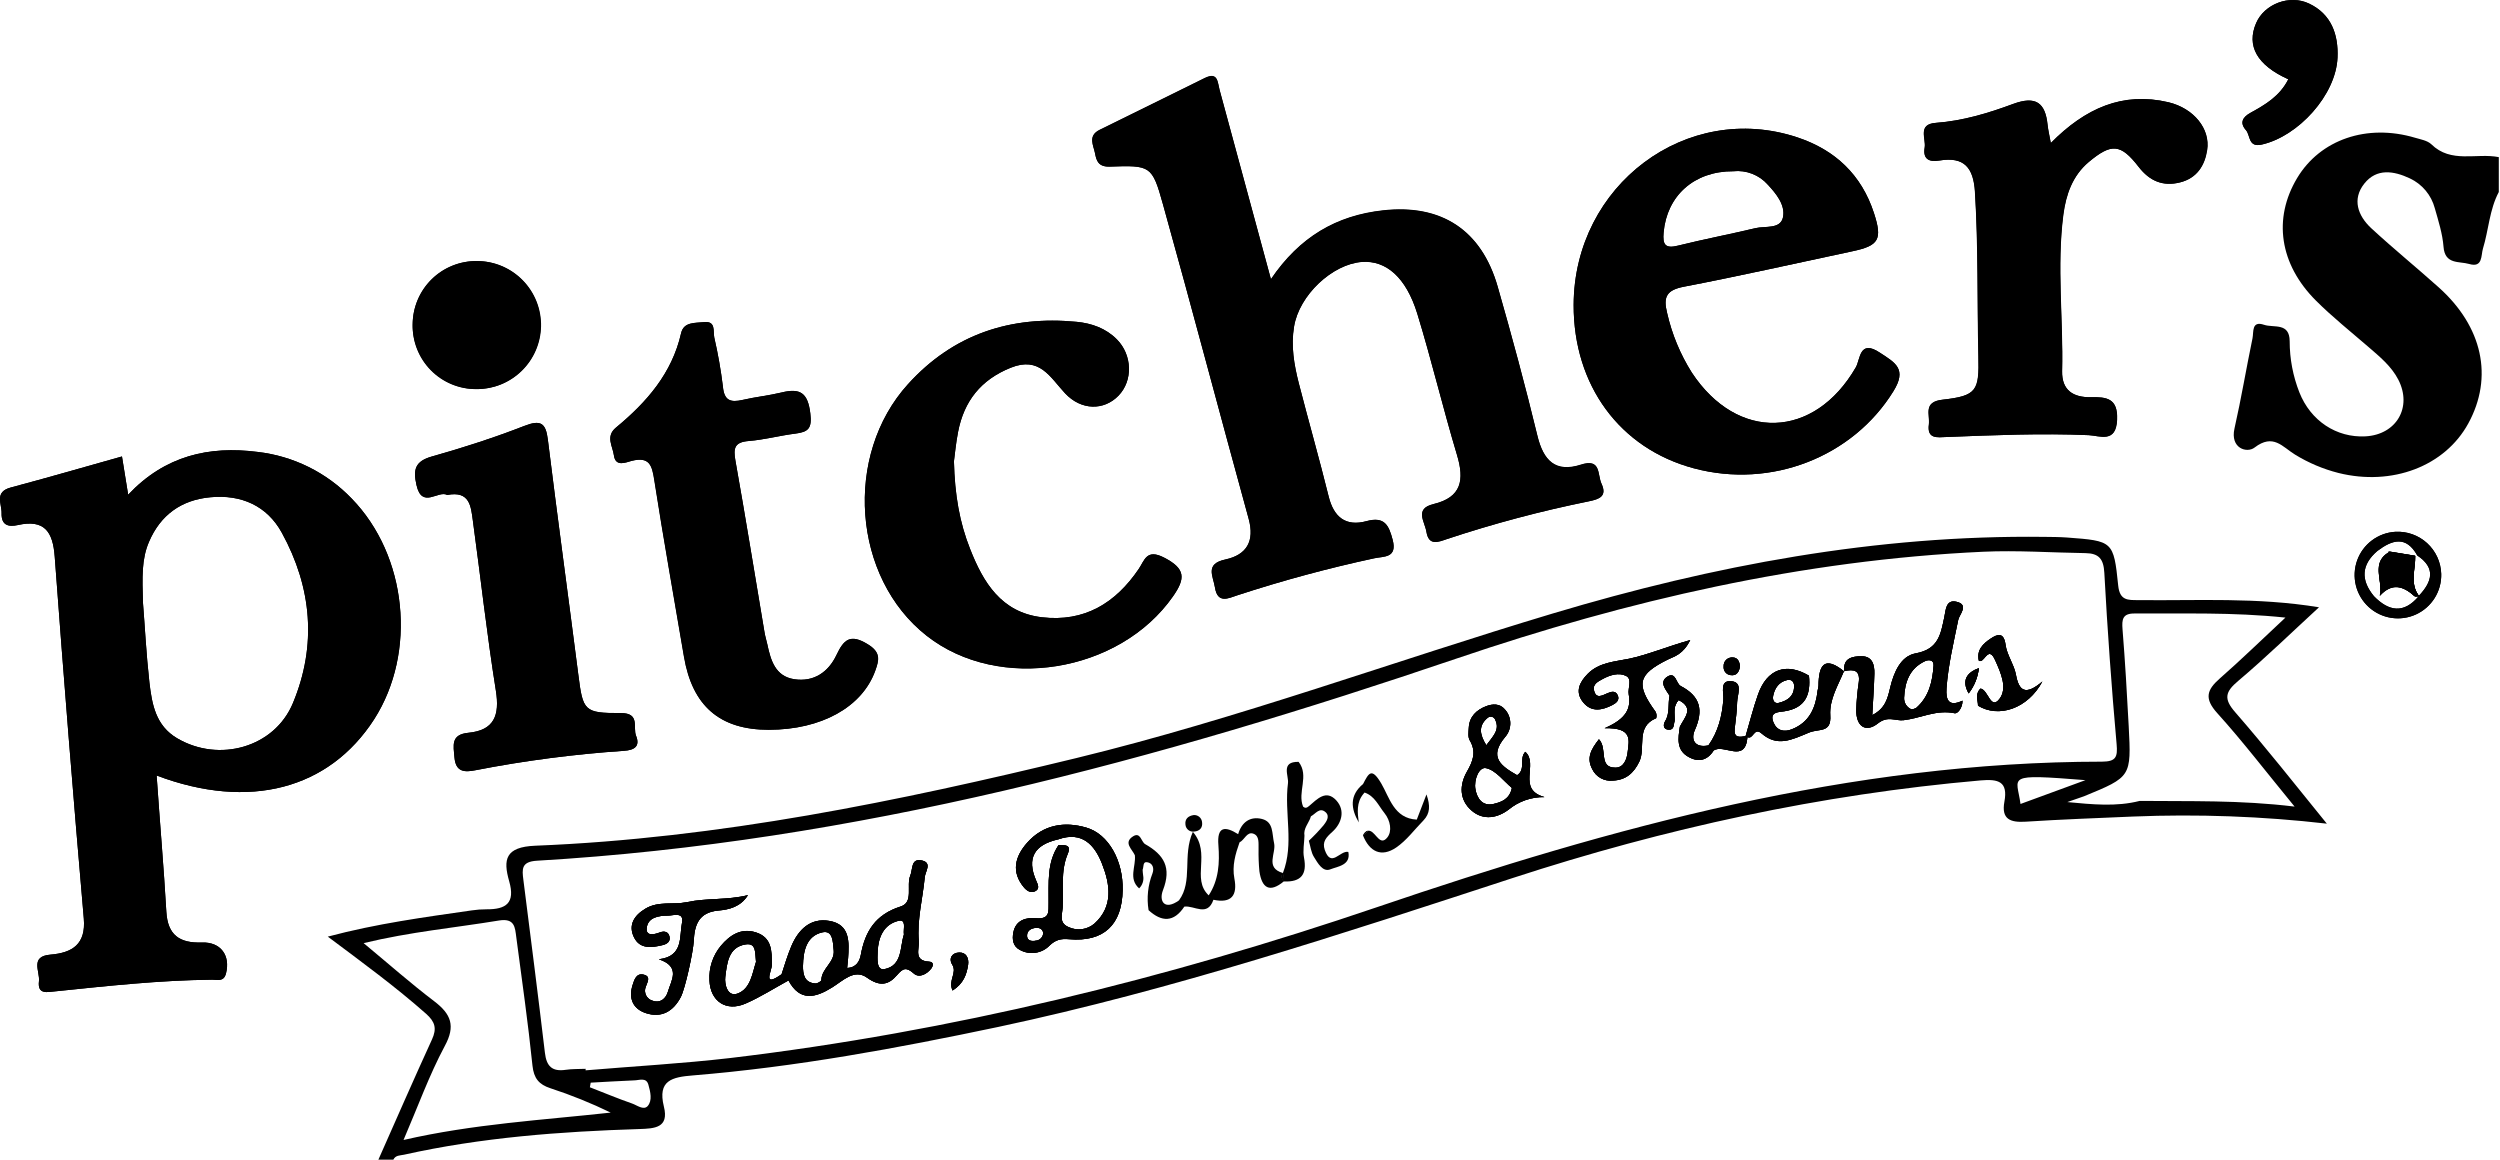 <svg width="1138" height="528" viewBox="0 0 1138 528" fill="none" xmlns="http://www.w3.org/2000/svg">
<g id="logo" fill="currentColor">
    <path d="M160.085 226.944C148.701 215.085 133.533 207.575 117.202 205.708C95.245 202.912 75.171 207.327 58.336 225.193C57.173 218.026 56.349 212.934 55.525 207.783C38.395 212.595 21.677 217.452 4.974 221.896C-2.737 223.927 0.854 229.343 0.721 233.669C0.589 238.967 3.664 239.997 8.079 239.011C20.176 236.289 24.061 241.955 24.9 253.316C28.962 308.257 33.377 363.198 38.145 418.139C39.146 429.809 32.95 433.724 22.958 434.548C13.524 435.328 18.234 442.215 17.733 446.616C16.997 452.752 21.309 451.663 25.239 451.251C48.962 448.794 72.684 446.204 96.584 445.953C98.924 445.953 101.867 447.072 102.882 443.084C104.928 435.004 100.572 428.735 91.904 429.029C81.779 429.368 76.349 425.718 75.716 415.019C74.553 394.711 72.773 374.446 71.301 353.019C113.581 368.972 149.828 359.156 170.298 327.442C189.827 296.95 185.368 252.904 160.085 226.944ZM133.345 320.04C124.913 340.319 99.645 347.28 80.617 336.051C70.786 330.253 69.182 320.452 68.019 310.724C66.548 297.612 65.9 284.367 65.076 274.287C64.723 262.852 64.428 254.478 67.828 246.62C73.067 234.39 82.544 227.577 95.701 226.355C109.784 225.001 121.572 230.211 128.312 242.543C141.954 267.429 144.294 293.727 133.345 320.04Z" />
    <path d="M187.855 147.298C187.901 143.508 188.694 139.766 190.189 136.283C191.683 132.801 193.85 129.648 196.565 127.004C199.28 124.36 202.489 122.278 206.01 120.877C209.53 119.475 213.293 118.782 217.082 118.836C224.81 118.863 232.211 121.959 237.656 127.443C243.101 132.927 246.145 140.349 246.117 148.077C246.09 155.806 242.994 163.206 237.51 168.651C232.026 174.097 224.604 177.14 216.876 177.113C212.985 177.158 209.125 176.411 205.532 174.918C201.938 173.426 198.685 171.218 195.971 168.429C193.257 165.641 191.138 162.33 189.743 158.697C188.348 155.064 187.705 151.186 187.855 147.298Z" />
    <path d="M249.385 200.175C253.8 235.803 258.671 271.373 263.233 306.987C265.352 323.616 265.793 324.646 282.629 324.573C291.459 324.573 288.015 331.121 289.516 334.874C291.429 339.657 288.942 341.438 283.998 341.776C261.314 343.302 238.748 346.251 216.435 350.606C211.534 351.592 207.443 351.518 206.869 344.793C206.413 339.377 205.074 334.359 213.197 333.564C224.97 332.431 227.501 325.632 225.721 314.433C221.615 288.694 218.76 262.749 215.228 236.922C214.36 230.55 213.874 223.294 203.572 225.311C199.481 223 192.094 231.874 189.577 220.793C187.958 213.655 188.959 209.947 196.67 207.769C210.872 203.766 224.941 199.233 238.656 193.891C246.206 190.918 248.457 192.566 249.385 200.175Z" />
    <path d="M279.45 207.223C278.92 203.147 275.55 198.673 280.377 194.655C294.328 183.132 305.895 169.991 310.045 151.654C311.252 146.43 316.447 147.092 320.347 146.636C325.983 145.988 324.555 150.742 325.144 153.655C326.845 161.013 328.156 168.455 329.073 175.951C329.633 182.367 332.532 183.309 338.036 182.043C343.922 180.675 349.985 180.071 355.857 178.644C364.246 176.569 367.719 178.82 368.852 188.092C369.705 194.979 367.998 196.627 362.053 197.378C354.945 198.261 347.91 200.174 340.773 200.748C334.312 201.278 333.768 204.03 334.769 209.666C339.419 235.655 343.598 261.762 348.013 287.825C348.308 289.664 348.896 291.474 349.294 293.314C350.839 300.569 352.914 307.854 361.523 309.178C370.471 310.562 377.108 305.911 380.772 298.156C384.113 291.121 387.027 288.384 394.944 293.226C401.022 296.92 400.124 300.437 398.343 305.367C392.369 321.864 373.841 332.18 349.882 332.195C327.631 332.195 315.108 321.378 311.296 298.862C306.763 272.093 301.966 245.339 297.786 218.496C296.771 211.815 295.579 207.738 287.485 209.784C284.924 210.446 280.156 212.756 279.45 207.223Z" />
    <path d="M413.34 174.848C433.943 152.126 459.947 143.62 490.042 146.489C496.929 147.152 503.39 149.433 508.408 154.495C515.457 161.662 515.766 173.259 509.144 180.102C502.522 186.945 492.205 186.901 484.847 179.057C477.989 171.699 473.266 162.059 460.08 167.387C446.423 172.891 438.829 182.618 436.121 196.569C435.106 201.735 434.65 207.003 434.238 209.976C434.591 225.237 436.828 237.937 441.596 249.902C447.571 265.118 455.782 278.79 474.207 280.968C493.545 283.264 507.761 274.61 518.357 258.982C521.02 255.052 521.889 249.696 529.85 253.801C539.784 258.893 539.636 263.338 533.941 271.461C509.63 306.236 454.767 315.228 421.876 289.415C388.057 262.955 383.907 207.253 413.34 174.848Z" />
    <path d="M498.489 69.786C497.782 66.063 495.016 61.751 500.637 59.014C516.605 51.229 532.484 43.267 548.407 35.468C554.455 32.525 554.205 37.293 555.162 40.869C562.741 68.918 570.364 96.938 578.531 127.033C591.644 107.696 608.376 98.057 629.538 95.717C656.028 92.773 674.335 104.547 681.767 130.477C688.213 152.949 694.32 175.538 699.824 198.261C702.561 209.563 707.991 215.243 719.735 211.432C728.889 208.488 727.093 216.009 729.006 220.114C731.655 225.913 728.02 227.237 723.341 228.194C701.47 232.618 679.886 238.358 658.706 245.382C654.806 246.707 650.377 248.708 649.302 242.071C648.552 237.436 643.74 231.593 652.54 229.474C665.373 226.398 666.624 218.451 663.239 207.164C656.837 185.869 651.701 164.177 645.182 142.912C640.046 126.209 630.936 118.468 619.958 119.248C606.448 120.234 591.349 134.421 589.053 148.681C587.582 157.408 589.054 166.046 591.217 174.494C595.632 191.668 600.532 208.724 604.8 226.001C607.14 235.464 612.6 239.82 622.048 237.244C630.259 234.993 632.202 239.157 633.938 245.75C636.146 254.153 629.803 253.212 625.535 254.153C604.456 258.687 583.628 264.322 563.138 271.033C559.164 272.358 554.234 274.962 553.042 267.413C552.204 262.203 548.392 256.714 557.796 254.698C567.465 252.623 571.217 246.398 568.377 236.126C555.265 188.489 542.697 140.69 529.393 93.068C524.434 75.276 523.757 75.217 504.934 75.864C499.975 75.879 499.107 73.039 498.489 69.786Z" />
    <path d="M855.7 160.528C846.311 154.289 846.87 163.604 844.751 167.239C825.811 199.954 790.845 201.087 770.095 169.579C764.862 161.275 761.076 152.144 758.896 142.574C756.983 135.04 758.646 132.008 766.651 130.478C792.302 125.548 817.732 119.793 843.265 114.363C855.318 111.817 856.922 108.977 853.037 97.027C847.356 79.544 835.377 68.271 818.203 62.547C767.814 45.785 716.483 84.253 716.321 138.792C716.233 175.407 737.307 204.118 770.963 213.154C806.459 222.69 843.545 207.783 861.866 178.1C868.165 167.96 862.779 165.149 855.7 160.528ZM757.277 105.828C758.749 89.154 771.096 77.866 788.991 77.955C791.904 77.645 794.849 78.037 797.581 79.097C800.312 80.156 802.751 81.854 804.693 84.047C808.52 88.153 812.758 93.333 811.625 98.881C810.491 104.429 803.575 102.781 799.145 103.841C787.372 106.652 775.599 108.889 763.929 111.788C758.072 113.274 756.747 111.464 757.277 105.828Z" />
    <path d="M881.278 55.938C893.492 55.041 905.148 51.523 916.464 47.315C926.766 43.518 931.063 46.8 932.093 56.851C932.329 59.058 932.829 61.266 933.565 65.121C949.282 49.242 966.294 41.678 987.074 46.549C998.729 49.316 1006.21 58.735 1004.73 68.3C1003.63 75.394 1000.04 81.103 992.416 83.017C984.572 85.003 978.524 82.354 973.579 75.968C965.382 65.372 961.158 65.107 950.798 73.775C943.44 80 940.496 88.491 939.275 97.645C936.199 121.397 939.275 145.193 938.716 168.96C938.524 177.687 943.793 180.969 951.857 180.807C958.877 180.675 964.146 181.249 963.734 191.006C963.307 201.94 955.772 198.29 950.842 198.084C929.238 197.128 907.679 198.084 886.09 198.923C881.969 199.085 877.157 199.968 878.069 193.198C878.673 188.783 875.214 182.897 884.427 181.926C899.923 180.174 900.998 177.82 900.615 162.191C900.041 137.173 900.615 112.317 899.055 87.373C898.378 76.35 894.184 71.185 882.867 73.068C877.937 73.907 875.317 72.23 876.156 67.182C876.833 63.091 872.772 56.542 881.278 55.938Z" />
    <path d="M1022.36 59.236C1019.42 55.939 1020.76 53.349 1024.48 51.318C1031.09 47.669 1037.73 43.842 1041.64 36.087C1027.31 29.626 1022.51 20.84 1027.01 10.466C1030.74 1.856 1042.16 -2.632 1051.1 1.636C1061.3 6.492 1064.48 15.852 1064.04 26.183C1063.36 43.18 1046.25 62.032 1029.57 65.814C1023.29 67.212 1024.45 61.62 1022.36 59.236Z" />
    <path d="M1087.32 251.034C1087.32 251.181 1087.32 251.313 1087.32 251.446C1087.52 251.311 1087.73 251.189 1087.94 251.078C1087.69 251.063 1087.5 251.063 1087.32 251.034ZM1087.32 251.034C1087.32 251.181 1087.32 251.313 1087.32 251.446C1087.52 251.311 1087.73 251.189 1087.94 251.078C1087.69 251.063 1087.5 251.063 1087.32 251.034ZM1087.32 251.034C1087.32 251.181 1087.32 251.313 1087.32 251.446C1087.52 251.311 1087.73 251.189 1087.94 251.078C1087.69 251.063 1087.5 251.063 1087.32 251.034ZM1087.32 251.034C1087.32 251.181 1087.32 251.313 1087.32 251.446C1087.52 251.311 1087.73 251.189 1087.94 251.078C1087.69 251.063 1087.5 251.063 1087.32 251.034ZM1087.32 251.034C1087.32 251.181 1087.32 251.313 1087.32 251.446C1087.52 251.311 1087.73 251.189 1087.94 251.078C1087.69 251.063 1087.5 251.063 1087.32 251.034ZM1087.32 251.034C1087.32 251.181 1087.32 251.313 1087.32 251.446C1087.52 251.311 1087.73 251.189 1087.94 251.078C1087.69 251.063 1087.5 251.063 1087.32 251.034ZM1087.32 251.034C1087.32 251.181 1087.32 251.313 1087.32 251.446C1087.52 251.311 1087.73 251.189 1087.94 251.078C1087.69 251.063 1087.5 251.063 1087.32 251.034ZM1090.37 242.072C1086.5 242.302 1082.79 243.665 1079.69 245.993C1076.59 248.32 1074.25 251.509 1072.95 255.159C1071.66 258.81 1071.47 262.762 1072.4 266.521C1073.34 270.28 1075.36 273.68 1078.22 276.297C1081.07 278.914 1084.64 280.632 1088.46 281.236C1092.29 281.84 1096.21 281.303 1099.73 279.693C1103.26 278.083 1106.23 275.471 1108.28 272.182C1110.33 268.894 1111.36 265.075 1111.25 261.203C1111.16 258.567 1110.55 255.975 1109.45 253.579C1108.34 251.183 1106.77 249.031 1104.83 247.249C1102.88 245.468 1100.6 244.092 1098.12 243.203C1095.64 242.314 1093 241.929 1090.37 242.072ZM1101.04 271.24C1096.83 265.515 1099.57 259.128 1099.39 253.035C1099.22 253.02 1099.05 252.991 1098.89 252.947C1095.21 252.358 1091.53 251.755 1087.87 251.137C1087.69 251.137 1087.5 251.137 1087.32 251.137C1087.15 251.137 1087.32 251.417 1087.32 251.549C1080.48 255.699 1083.44 262.101 1083.63 267.84C1083.72 268.977 1083.62 270.121 1083.33 271.225C1088.65 265.338 1093.83 266.589 1099.05 271.387C1099.39 271.725 1100.24 271.519 1100.92 271.49C1094.15 279.451 1087.4 278.333 1080.61 271.387C1074.56 264.028 1074.8 257.097 1082.19 250.784C1088.93 245.707 1095.27 243.72 1100.35 252.859C1108.9 258.569 1107.14 264.794 1101.04 271.24ZM1087.32 251.093C1087.32 251.24 1087.32 251.372 1087.32 251.505C1087.52 251.37 1087.73 251.248 1087.94 251.137C1087.69 251.063 1087.5 251.063 1087.32 251.034V251.093ZM1087.32 251.093C1087.32 251.24 1087.32 251.372 1087.32 251.505C1087.52 251.37 1087.73 251.248 1087.94 251.137C1087.69 251.063 1087.5 251.063 1087.32 251.034V251.093ZM1087.32 251.093C1087.32 251.24 1087.32 251.372 1087.32 251.505C1087.52 251.37 1087.73 251.248 1087.94 251.137C1087.69 251.063 1087.5 251.063 1087.32 251.034V251.093ZM1087.32 251.093C1087.32 251.24 1087.32 251.372 1087.32 251.505C1087.52 251.37 1087.73 251.248 1087.94 251.137C1087.69 251.063 1087.5 251.063 1087.32 251.034V251.093ZM1087.32 251.093C1087.32 251.24 1087.32 251.372 1087.32 251.505C1087.52 251.37 1087.73 251.248 1087.94 251.137C1087.69 251.063 1087.5 251.063 1087.32 251.034V251.093ZM1087.32 251.093C1087.32 251.24 1087.32 251.372 1087.32 251.505C1087.52 251.37 1087.73 251.248 1087.94 251.137C1087.69 251.063 1087.5 251.063 1087.32 251.034V251.093ZM1087.32 251.093C1087.32 251.24 1087.32 251.372 1087.32 251.505C1087.52 251.37 1087.73 251.248 1087.94 251.137C1087.69 251.063 1087.5 251.063 1087.32 251.034V251.093Z" />
    <path d="M340.463 407.47C337.123 412.812 331.898 414.048 326.998 414.475C318.006 415.299 316.137 421.068 315.799 428.308C315.534 433.371 311.928 449.883 309.912 453.812C306.513 460.331 301.156 463.51 294.004 461.17C288.117 459.228 286.042 454.474 287.955 448.44C288.735 445.924 289.692 442.804 293.091 443.687C296.491 444.57 294.563 447.219 293.945 449.191C293.692 449.809 293.573 450.474 293.596 451.142C293.619 451.809 293.784 452.464 294.078 453.064C294.373 453.663 294.792 454.193 295.307 454.619C295.821 455.045 296.421 455.357 297.065 455.534C300.626 456.785 303.113 454.518 304.026 451.443C305.497 446.307 310.074 440.081 299.92 436.653C311.192 435.358 309.176 426.351 310.442 420.052C311.457 414.887 306.439 416.785 304.026 416.785C299.846 416.785 294.828 417.565 294.372 422.51C294.004 426.248 297.698 425.453 300.346 424.453C302.421 423.658 304.276 424.114 304.761 426.395C305.247 428.676 303.569 429.721 301.612 430.207C296.638 431.414 291.311 432.12 288.617 426.69C285.924 421.259 288.485 416.785 293.827 413.621C299.714 410.075 306.38 411.944 312.62 410.678C321.582 408.706 331.148 409.825 340.463 407.47Z" />
    <path d="M422.876 437.741C415.753 437.358 418.535 431.958 418.24 428.44C417.372 418.58 420.065 409 420.948 399.258C421.198 396.653 424.348 392.841 419.771 391.723C414.547 390.472 415.547 395.77 414.385 398.522C412.428 403.158 416.048 410.736 409.97 412.65C398.55 416.255 393.782 423.937 391.825 434.724C391.324 437.373 389.882 440.493 385.614 440.611C385.776 439.036 385.938 437.667 386.056 436.196C386.527 428.838 387.056 420.817 377.491 419.198C368.867 417.727 363.378 423.201 360.184 430.795C358.448 434.93 357.167 439.257 355.769 443.525C346.792 449.823 351.354 442.053 351.354 439.213C351.354 433.032 351.472 426.733 343.996 424.408C337.271 422.333 332.223 425.733 328.161 430.545C324.499 434.947 322.642 440.574 322.966 446.291C323.334 455.828 330.604 460.669 339.375 456.828C346.145 453.885 352.414 449.853 358.919 446.306C364.172 456.092 371.251 454.179 378.815 449.455C383.731 446.424 388.881 440.876 394.694 445.04C400.507 449.205 404.481 448.366 408.351 443.834C411.103 440.611 412.589 440.155 416.004 443.171C418.432 445.291 421.89 443.451 423.877 440.905C424.657 439.89 425.378 437.859 422.876 437.741ZM335.799 452.251C331.119 454.003 329.736 447.984 330.148 444.702C330.943 438.58 331.443 431.075 339.537 429.868C344.423 429.161 343.658 434.003 344.129 437.874C342.466 442.921 341.715 450.044 335.799 452.251ZM373.885 446.129C373.885 446.689 372.06 447.763 371.119 447.689C366.056 447.321 365.467 443.392 365.526 439.61C365.644 432.988 366.998 426.042 374.356 424.393C379.198 423.319 379.095 428.808 379.492 432.443C380.154 438.006 373.959 440.802 373.885 446.115V446.129ZM411.456 425.438C409.587 431.016 410.868 439.536 402.626 441.155C398.859 441.921 399.403 436.24 399.521 433.047C399.801 426.601 402.303 420.876 408.763 419.213C412.825 418.168 411.059 422.642 411.456 425.423V425.438Z" />
    <path d="M440.698 439.109C440.036 443.524 438.623 447.719 433.605 450.883C431.486 446.173 435.812 442.892 433.472 439.109C431.706 436.284 433.355 433.679 436.636 433.591C439.918 433.502 441.081 436.24 440.698 439.109Z" />
    <path d="M494.515 376.741C484.449 373.798 474.824 375.387 467.525 383.672C462.021 389.897 460.167 396.917 466.171 404.025C467.437 405.497 469.218 406.645 471.131 405.718C473.412 404.614 472.499 402.774 471.705 400.964C467.113 390.516 470.969 384.452 481.741 382.068C492.602 378.242 498.282 384.629 501.638 393.164C505.332 402.539 506.877 412.561 498.209 420.405C496.611 421.781 494.65 422.666 492.561 422.953C490.473 423.24 488.345 422.917 486.436 422.023C481.932 420.14 483.492 416.505 483.713 413.282C484.258 405.07 482.639 396.682 486.024 388.691C487.893 384.276 484.552 384.717 481.844 384.703C476.414 392.797 477.429 402.009 477.326 411.001C477.253 414.842 477.988 418.536 471.69 417.962C467.275 417.55 462.404 418.668 461.271 424.466C460.653 427.66 461.109 430.735 464.214 432.369C466.387 433.589 468.903 434.051 471.368 433.684C473.832 433.316 476.105 432.139 477.827 430.338C480.549 427.777 482.889 427.204 486.656 427.527C502.418 428.911 510.777 420.949 511.027 405.188C511.336 391.914 504.669 379.684 494.515 376.741ZM471.293 428.248C469.276 428.572 467.29 428.101 467.525 425.541C467.731 423.392 469.615 422.509 471.602 422.362C473.162 422.274 474.545 422.774 474.869 424.643C474.853 425.585 474.471 426.484 473.803 427.149C473.136 427.814 472.235 428.193 471.293 428.204V428.248Z" />
    <path d="M584.461 401.156C583.919 400.7 583.568 400.057 583.475 399.355C583.383 398.653 583.556 397.941 583.961 397.36C584.123 398.611 584.3 399.891 584.461 401.156Z" />
    <path d="M596.692 371.531C596.692 371.693 596.574 371.87 596.53 372.032C596.441 371.826 596.353 371.649 596.25 371.458L596.692 371.531Z" />
    <path d="M622.769 378.155C622.077 378.788 621.297 379.479 620.414 380.245C620.988 379.229 621.709 378.273 622.769 378.155Z" />
    <path d="M694.306 342.231C691.362 345.38 694.703 350.193 690.597 352.886C683.371 348.765 677.352 344.659 685.211 335.388C686.723 333.634 687.533 331.383 687.484 329.068C687.435 326.753 686.531 324.538 684.946 322.85C682.709 320.201 679.442 320.362 676.543 321.451C672.128 323.144 668.817 326.175 668.581 331.356C668.493 333.225 668.154 335.476 668.993 336.918C672.143 342.231 670.553 346.396 667.669 351.414C664.343 357.301 664.181 364.07 669.906 369C675.292 373.636 681.679 372.326 686.697 368.544C691.301 364.748 697.11 362.723 703.076 362.834C690.244 359.346 700.531 347.764 694.306 342.231ZM677.102 326.808C677.371 326.554 677.701 326.373 678.059 326.282C678.418 326.19 678.794 326.192 679.152 326.286C679.509 326.38 679.837 326.564 680.105 326.82C680.372 327.076 680.569 327.396 680.678 327.75C682.827 332.356 679.516 335.211 676.572 339.244C673.541 334.387 672.893 330.355 677.102 326.808ZM679.942 365.939C674.762 367.205 672.334 363.393 671.598 359.184C670.862 354.975 673.217 348.971 676.44 349.648C680.855 350.59 684.46 355.535 688.213 358.669C687.183 363.805 683.415 365.115 679.942 365.939Z" />
    <path d="M769.388 291.357C766.15 297.862 762.309 298.715 759.263 300.187C745.547 306.986 744.444 311.386 753.582 323.968C754.07 324.87 754.181 325.928 753.892 326.912C744.341 330.826 749.329 340.333 746.18 346.749C743.59 352.047 740.029 355.079 734.098 355.329C732.206 355.523 730.3 355.129 728.638 354.203C726.977 353.276 725.641 351.861 724.812 350.149C722.06 344.969 724.238 341.128 727.843 336.507C731.92 340.922 727.446 349.413 735.319 349.443C739.205 349.443 740.573 345.557 740.941 342.084C741.456 337.081 743.443 331.15 730.434 331.474C740.367 327.206 742.516 322.438 741.397 316.066C740.897 313.226 743.134 309.134 740.205 307.677C736.924 306.015 732.847 307.236 729.389 309.149C727.402 310.238 724.974 311.46 725.562 314.123C726.445 318.362 729.3 316.61 731.655 315.595C733.524 314.756 735.408 314.3 736.394 316.507C737.38 318.715 735.643 320.054 733.98 320.922C729.3 323.306 724.444 324.366 720.632 319.657C716.821 314.947 718.984 310.518 722.766 306.706C727.946 301.482 735.202 301.173 741.618 299.848C750.286 297.979 758.571 294.433 769.388 291.357Z" />
    <path d="M839.35 305.544C830.314 298.274 827.841 302.968 827.783 312.137C827.722 312.864 827.588 313.584 827.385 314.285C826.502 322.159 823.677 328.796 815.7 331.945C812.124 333.417 808.798 332.607 807.268 328.84C805.296 324.013 809.549 324.189 812.213 323.777C821.837 322.306 824.324 316.198 823.441 307.589C813.14 301.408 804.31 304.558 800.263 316.11C798.07 322.306 796.466 328.751 794.597 335.065C791.889 335.55 789.167 336.095 789.623 331.798C790.079 327.501 790.682 323.66 790.741 319.598C790.83 316.213 793.42 310.842 788.446 310.121C782.559 309.311 784.722 315.374 784.472 318.45C783.854 326.014 782.117 333.063 777.673 339.303C771.595 340.583 769.506 336.801 771.448 332.401C775.451 323.336 774.141 317.023 765.046 312.269C762.927 311.18 762.839 305.514 758.954 308.031C755.069 310.547 758.321 313.917 759.984 316.655C759.16 320.51 760.219 324.616 757.953 328.31C756.982 329.914 757.026 332.048 759.645 332.151C762.265 332.254 761.75 329.723 762.309 328.178C762.309 325.573 761.794 322.88 762.868 320.481C763.163 319.808 763.572 319.191 764.075 318.656C771.433 322.35 766.724 326.647 764.664 330.797C763.884 336.021 762.957 341.452 768.681 344.586C773.096 347.073 777.188 346.161 780.042 341.643C784.693 338.376 794.42 347.765 795.451 335.506C798.041 336.904 798.394 330.856 801.793 333.814C809.048 340.157 815.568 336.757 823.397 333.505C828.077 331.533 833.698 333.843 833.139 325.602C832.698 318.332 836.656 312.048 839.35 305.544ZM807.135 316.772C807.812 313.24 809.77 310.415 813.478 309.561C815.847 309.017 816.848 310.709 816.686 312.872C816.421 316.802 813.993 318.921 809.519 319.995C807.856 320.304 806.738 319.039 807.135 316.772Z" />
    <path d="M792.051 303.292C791.683 305.632 790.683 307.707 787.842 307.324C786.895 307.231 786.023 306.767 785.417 306.034C784.811 305.301 784.518 304.357 784.605 303.41C784.56 302.846 784.641 302.279 784.84 301.75C785.04 301.22 785.355 300.742 785.761 300.348C786.167 299.954 786.656 299.655 787.191 299.472C787.726 299.289 788.295 299.227 788.858 299.289C791.036 299.363 791.816 301.187 792.051 303.292Z" />
    <path d="M839.6 305.735L839.482 305.617C839.441 305.583 839.397 305.553 839.349 305.529H839.556C839.561 305.599 839.576 305.668 839.6 305.735Z" />
    <path d="M886.045 313.256C886.825 302.689 889.297 292.447 891.387 282.145C891.887 279.673 896.494 275.273 890.548 273.919C885.706 272.8 885.707 277.877 885.074 280.821C883.411 288.547 882.513 295.537 871.991 297.421C865.221 298.642 862.043 306.089 860.409 313.005C859.291 317.671 858.334 322.439 852.256 325.529C852.624 318.48 853.08 312.579 853.213 306.663C853.33 302.63 852.3 298.686 847.326 298.731C843.22 298.731 838.82 299.599 839.541 305.485C843.838 304.529 846.899 305 846.09 310.754C845.468 314.848 845.095 318.976 844.972 323.116C844.839 330.474 849.151 333.756 854.802 329.297C859.423 325.647 862.764 328.296 866.575 327.825C874.257 326.942 881.483 322.88 889.798 324.676C891.093 324.955 893.374 322.233 893.33 318.951C887.208 321.821 885.633 318.877 886.045 313.256ZM872.27 322.233C871.624 322.584 870.922 322.823 870.195 322.939C869.134 322.526 868.23 321.789 867.612 320.832C866.994 319.876 866.693 318.749 866.752 317.612C867.061 310.518 869.209 304.293 876.2 300.982C877.951 300.158 880.35 300.305 880.158 302.998C879.643 310.209 878.113 317.141 872.27 322.233Z" />
    <path d="M900.791 304.087C900.323 308.295 898.704 312.293 896.111 315.64C892.888 309.856 895.066 306.251 900.791 304.087Z" />
    <path d="M929.694 310.209C922.998 322.688 909.709 326.956 900.379 321.217C900.379 318.685 898.907 316.007 901.527 313.432C905.029 313.962 906.089 323.38 910.121 318.2C913.903 313.343 910.872 306.427 908.208 300.54C905.383 294.227 903.705 300.29 901.703 300.879C901.548 300.935 901.38 300.953 901.216 300.929C901.052 300.906 900.896 300.843 900.762 300.746C899.628 295.816 902.778 292.946 906.177 290.68C909.194 288.679 912.137 287.575 912.932 293.535C913.55 298.186 916.788 302.453 917.656 307.118C918.98 314.447 921.924 316.861 929.694 310.209Z" />
    <path d="M1017.48 324.219C1012.11 318.082 1012.91 314.933 1018.82 309.959C1031.28 299.437 1042.98 288.046 1055.61 276.435C1027.28 271.784 1000.3 273.492 973.401 273.168C968.604 273.168 964.91 273.403 964.204 266.56C962.128 246.222 961.79 246.252 940.908 244.677C937.508 244.427 934.094 244.427 930.694 244.383C854.169 243.426 779.851 257.407 707.005 279.202C634.615 300.894 563.579 327.162 489.953 345.072C408.88 364.763 327.381 381.613 243.674 384.968C229.958 385.528 228.957 391.267 231.783 401.156C234.608 411.046 230.414 413.974 221.481 413.915C219.206 413.906 216.932 414.073 214.682 414.416C193.167 417.521 171.578 420.391 149.209 426.351C165.162 438.271 180.114 449.235 193.962 461.479C198.068 465.129 198.906 468.19 196.655 473.12C188.325 491.309 180.334 509.631 172.24 527.879H179.054C180.04 525.819 182.071 526.01 183.881 525.628C219.2 517.754 255.02 515.076 291.016 513.943C297.918 513.707 304.644 513.457 302.201 503.715C299.258 491.78 305.88 490.294 315.446 489.528C362.332 485.687 408.468 477.152 454.427 467.454C534.117 450.5 611.26 424.938 688.551 399.685C757.835 377.08 828.798 361.599 901.6 355.241C909.665 354.535 914.109 355.742 912.402 364.939C910.93 372.901 915.065 374.476 922.07 374.034C938.258 372.989 954.608 372.401 970.885 371.694C1000.36 370.486 1029.88 371.568 1059.18 374.932C1044.33 356.595 1031.3 340.098 1017.48 324.219ZM941.128 365.072L948.678 362.452C970.134 353.622 970.193 353.622 968.986 330.532C968.206 315.816 967.353 301.1 966.176 286.471C965.822 281.954 966.176 279.216 971.665 279.26C993.813 279.422 1016.02 278.583 1040.33 281.129C1029.43 291.284 1020.13 300.364 1010.34 308.943C1004.45 314.124 1003.38 318.053 1009.28 324.602C1020.89 337.449 1031.44 351.253 1044.5 367.161C1019.48 364.115 996.712 364.822 974.005 364.571C963.335 367.309 952.475 366.175 941.128 365.116V365.072ZM949.296 355.123L919.731 365.969C918.068 353.24 912.107 352.18 949.296 355.123ZM287.646 502.287C281.186 500.051 274.887 497.387 268.515 494.929C268.633 494.223 268.75 493.531 268.883 492.825C275.432 492.486 282.01 492.045 288.559 491.795C290.928 491.795 294.166 490.22 295.152 493.781C296.035 496.975 297.065 500.919 294.798 503.509C292.885 505.54 289.868 503.023 287.646 502.287ZM197.582 455.71C186.898 447.601 176.832 438.683 165.515 429.309C186.927 424.143 207.162 422.319 227.191 419.007C234.314 417.874 234.432 422.142 235.02 426.66C237.581 446.115 240.377 465.555 242.379 485.069C242.997 490.882 245.322 493.664 250.561 495.371C259.945 498.439 269.11 502.141 277.992 506.452C246.779 509.881 215.492 511.618 183.69 518.917C190.238 503.7 195.345 489.484 202.409 476.239C207.486 466.968 205.337 461.597 197.582 455.71ZM266.572 487.218C266.572 486.982 266.572 486.762 266.572 486.526C263.541 486.673 260.48 486.526 257.492 486.982C251.312 487.895 248.751 485.349 248.044 479.227C244.939 452.988 241.569 426.748 238.243 400.538C237.625 395.667 237.228 392.224 244.424 391.797C388.925 383.35 526.979 345.985 663.238 299.701C740.911 273.33 820.38 254.964 902.792 251.152C918.259 250.446 933.844 251.564 949.355 251.785C955.374 251.888 957.552 254.39 957.89 260.762C959.303 286.79 961.167 312.789 963.482 338.759C964.012 344.645 963.159 346.676 956.845 346.706C842.411 346.794 734.054 376.433 626.845 412.929C531.041 445.512 433.015 469.647 332.281 481.626C310.427 484.157 288.456 485.364 266.572 487.218Z" />
    <path d="M1137.45 71.524V87.403C1133.16 95.497 1132.85 104.665 1130.23 113.201C1129.31 116.232 1130.23 122.031 1123.96 120.162C1119.4 118.837 1112.91 120.53 1112.29 112.318C1111.84 106.431 1109.96 100.545 1108.31 94.746C1107.52 91.799 1106.1 89.06 1104.14 86.721C1102.18 84.382 1099.74 82.5 1096.98 81.207C1089.62 77.749 1081.85 76.498 1076.22 83.591C1070.6 90.685 1073.28 98.161 1079.33 103.826C1089.32 113.068 1099.93 121.692 1110.06 130.772C1130.1 148.667 1135.08 171.699 1123.57 192.743C1112.91 212.272 1088.85 221.381 1064.44 215.289C1057.46 213.512 1050.8 210.689 1044.67 206.915C1038.96 203.427 1034.8 197.187 1026.26 203.736C1022.79 206.415 1015.08 204.089 1017.14 195.024C1020.23 181.397 1022.51 167.593 1025.35 153.936C1025.92 151.125 1024.82 145.857 1030.63 147.858C1035.05 149.33 1042.23 146.681 1042.26 155.349C1042.26 163.307 1043.76 171.195 1046.67 178.601C1051.81 191.595 1063.58 199.307 1076.73 198.63C1090.85 197.879 1098.17 185.385 1091.71 172.817C1088.51 166.636 1083.19 162.324 1078.02 157.85C1070.01 150.919 1061.69 144.297 1054.21 136.835C1037.57 120.191 1034.65 99.47 1045.64 81.075C1056.14 63.504 1077.48 56.19 1099.36 62.709C1101.89 63.459 1104.92 63.96 1106.72 65.652C1115.75 74.526 1127.22 69.508 1137.45 71.524Z" />
    <path d="M160.085 226.944C148.701 215.085 133.533 207.575 117.202 205.708C95.245 202.912 75.171 207.327 58.336 225.193C57.173 218.026 56.349 212.934 55.525 207.783C38.395 212.595 21.677 217.452 4.974 221.896C-2.737 223.927 0.854 229.343 0.721 233.669C0.589 238.967 3.664 239.997 8.079 239.011C20.176 236.289 24.061 241.955 24.9 253.316C28.962 308.257 33.377 363.198 38.145 418.139C39.146 429.809 32.95 433.724 22.958 434.548C13.524 435.328 18.234 442.215 17.733 446.616C16.997 452.752 21.309 451.663 25.239 451.251C48.962 448.794 72.684 446.204 96.584 445.953C98.924 445.953 101.867 447.072 102.882 443.084C104.928 435.004 100.572 428.735 91.904 429.029C81.779 429.368 76.349 425.718 75.716 415.019C74.553 394.711 72.773 374.446 71.301 353.019C113.581 368.972 149.828 359.156 170.298 327.442C189.827 296.95 185.368 252.904 160.085 226.944ZM133.345 320.04C124.913 340.319 99.645 347.28 80.617 336.051C70.786 330.253 69.182 320.452 68.019 310.724C66.548 297.612 65.9 284.367 65.076 274.287C64.723 262.852 64.428 254.478 67.828 246.62C73.067 234.39 82.544 227.577 95.701 226.355C109.784 225.001 121.572 230.211 128.312 242.543C141.954 267.429 144.294 293.727 133.345 320.04Z" />
    <path d="M723.341 228.15C701.47 232.574 679.886 238.314 658.707 245.339C654.807 246.664 650.377 248.665 649.303 242.028C648.552 237.392 643.74 231.55 652.54 229.431C665.373 226.355 666.624 218.408 663.239 207.121C656.838 185.826 651.702 164.134 645.182 142.869C640.046 126.166 630.937 118.425 619.958 119.205C606.449 120.191 591.35 134.378 589.054 148.638C587.582 157.365 589.054 166.003 591.217 174.45C595.632 191.624 600.533 208.681 604.8 225.958C607.14 235.42 612.6 239.776 622.048 237.201C630.26 234.949 632.202 239.114 633.939 245.707C636.146 254.11 629.804 253.168 625.536 254.11C604.456 258.644 583.629 264.278 563.138 270.99C559.165 272.314 554.235 274.919 553.043 267.37C552.204 262.16 548.392 256.671 557.796 254.655C567.465 252.58 571.218 246.355 568.377 236.083C555.265 188.446 542.697 140.647 529.394 93.024C524.434 75.232 523.757 75.174 504.935 75.821C499.961 75.983 499.048 73.143 498.474 69.934C497.768 66.211 495.001 61.899 500.623 59.162C516.59 51.377 532.469 43.416 548.392 35.616C554.441 32.672 554.191 37.441 555.147 41.017C562.726 69.066 570.349 97.086 578.517 127.181C591.629 107.844 608.362 98.205 629.524 95.865C656.013 92.921 674.321 104.695 681.752 130.625C688.198 153.097 694.306 175.687 699.809 198.409C702.547 209.711 707.977 215.391 719.721 211.58C728.874 208.637 727.079 216.157 728.992 220.262C731.656 225.869 728.021 227.194 723.341 228.15Z" />
    <path d="M855.7 160.528C846.311 154.289 846.87 163.604 844.751 167.239C825.811 199.954 790.845 201.087 770.095 169.579C764.862 161.275 761.076 152.144 758.896 142.574C756.983 135.04 758.646 132.008 766.651 130.478C792.302 125.548 817.732 119.793 843.265 114.363C855.318 111.817 856.922 108.977 853.037 97.027C847.356 79.544 835.377 68.271 818.203 62.547C767.814 45.785 716.483 84.253 716.321 138.792C716.233 175.407 737.307 204.118 770.963 213.154C806.459 222.69 843.545 207.783 861.866 178.1C868.165 167.96 862.779 165.149 855.7 160.528ZM757.277 105.828C758.749 89.154 771.096 77.866 788.991 77.955C791.904 77.645 794.849 78.037 797.581 79.097C800.312 80.156 802.751 81.854 804.693 84.047C808.52 88.153 812.758 93.333 811.625 98.881C810.491 104.429 803.575 102.781 799.145 103.841C787.372 106.652 775.599 108.889 763.929 111.788C758.072 113.274 756.747 111.464 757.277 105.828Z" />
    <path d="M533.925 271.505C509.614 306.28 454.751 315.272 421.86 289.459C388.012 262.97 383.907 207.253 413.34 174.848C433.943 152.126 459.947 143.62 490.042 146.489C496.929 147.152 503.39 149.433 508.408 154.495C515.457 161.662 515.766 173.259 509.144 180.102C502.522 186.945 492.205 186.901 484.847 179.057C477.989 171.699 473.266 162.059 460.08 167.387C446.423 172.891 438.829 182.618 436.121 196.569C435.106 201.735 434.65 207.003 434.238 209.976C434.591 225.237 436.828 237.937 441.596 249.902C447.571 265.118 455.782 278.79 474.207 280.968C493.545 283.264 507.761 274.61 518.357 258.982C521.02 255.052 521.889 249.696 529.85 253.801C539.769 258.893 539.621 263.338 533.925 271.505Z" />
    <path d="M1004.64 68.301C1003.54 75.394 999.95 81.104 992.327 83.017C984.483 85.004 978.435 82.355 973.49 75.968C965.293 65.372 961.07 65.108 950.709 73.775C943.351 80.001 940.408 88.492 939.186 97.645C936.111 121.398 939.186 145.194 938.627 168.961C938.436 177.688 943.704 180.97 951.769 180.808C958.789 180.675 964.057 181.249 963.645 191.006C963.218 201.941 955.683 198.291 950.753 198.085C929.15 197.128 907.59 198.085 886.001 198.924C881.881 199.086 877.068 199.969 877.981 193.199C878.584 188.784 875.126 182.898 884.338 181.926C899.835 180.175 900.909 177.82 900.526 162.192C899.952 137.174 900.526 112.318 898.966 87.373C898.29 76.351 894.095 71.185 882.778 73.069C877.848 73.908 875.229 72.23 876.068 67.183C876.759 63.062 872.698 56.513 881.204 55.91C893.418 55.012 905.074 51.495 916.391 47.286C926.692 43.489 930.989 46.771 932.019 56.822C932.255 59.03 932.755 61.237 933.491 65.093C949.208 49.214 966.22 41.65 987 46.521C998.67 49.317 1006.18 58.735 1004.64 68.301Z" />
    <path d="M398.432 305.367C392.457 321.864 373.929 332.18 349.971 332.195C327.72 332.195 315.196 321.378 311.385 298.862C306.852 272.093 302.054 245.339 297.875 218.496C296.86 211.815 295.667 207.738 287.573 209.784C284.91 210.446 280.215 212.727 279.435 207.223C278.906 203.147 275.535 198.673 280.362 194.655C294.314 183.132 305.881 169.991 310.031 151.654C311.237 146.43 316.432 147.092 320.332 146.636C325.969 145.988 324.541 150.742 325.13 153.655C326.83 161.013 328.142 168.455 329.059 175.951C329.618 182.367 332.517 183.309 338.021 182.043C343.908 180.675 349.971 180.071 355.843 178.644C364.231 176.569 367.704 178.82 368.837 188.092C369.691 194.979 367.984 196.627 362.038 197.378C354.93 198.261 347.896 200.174 340.759 200.748C334.298 201.278 333.754 204.03 334.754 209.666C339.405 235.655 343.584 261.762 347.999 287.825C348.293 289.664 348.882 291.474 349.279 293.314C350.825 300.569 352.9 307.854 361.509 309.178C370.456 310.562 377.093 305.911 380.758 298.156C384.098 291.121 387.012 288.384 394.93 293.226C401.11 296.92 400.213 300.437 398.432 305.367Z" />
    <path d="M284.012 341.775C261.328 343.301 238.763 346.25 216.449 350.605C211.548 351.591 207.457 351.517 206.883 344.792C206.427 339.376 205.088 334.358 213.211 333.563C224.984 332.43 227.516 325.631 225.735 314.432C221.629 288.693 218.774 262.748 215.242 236.921C214.374 230.549 213.888 223.293 203.587 225.31C199.496 222.999 192.108 231.873 189.591 220.792C187.973 213.654 188.973 209.946 196.685 207.768C210.886 203.765 224.955 199.232 238.671 193.89C246.206 190.947 248.457 192.595 249.399 200.203C253.814 235.832 258.685 271.401 263.247 307.015C265.366 323.645 265.808 324.675 282.643 324.601C291.473 324.601 288.03 331.15 289.531 334.903C291.444 339.656 288.957 341.437 284.012 341.775Z" />
    <path d="M246.294 148.607C246.12 156.274 242.934 163.564 237.425 168.899C231.917 174.234 224.529 177.185 216.861 177.113C213.034 177.1 209.248 176.332 205.718 174.856C202.188 173.379 198.983 171.221 196.287 168.506C193.591 165.79 191.456 162.571 190.004 159.03C188.552 155.49 187.812 151.698 187.825 147.872C187.839 144.045 188.606 140.259 190.083 136.729C191.56 133.199 193.717 129.994 196.433 127.298C199.148 124.602 202.368 122.467 205.908 121.015C209.449 119.563 213.24 118.823 217.067 118.836C220.955 118.823 224.806 119.589 228.393 121.087C231.981 122.586 235.232 124.787 237.955 127.561C240.679 130.336 242.82 133.627 244.252 137.242C245.684 140.856 246.378 144.72 246.294 148.607Z" />
    <path d="M1064.04 26.153C1063.36 43.151 1046.25 62.002 1029.57 65.784C1023.29 67.256 1024.45 61.62 1022.36 59.236C1019.42 55.939 1020.76 53.349 1024.48 51.318C1031.09 47.669 1037.73 43.842 1041.64 36.087C1027.31 29.626 1022.51 20.84 1027.01 10.466C1030.74 1.856 1042.16 -2.632 1051.1 1.636C1061.3 6.463 1064.48 15.822 1064.04 26.153Z" />
    <path d="M1087.32 251.034C1087.32 251.181 1087.32 251.313 1087.32 251.446C1087.52 251.311 1087.73 251.189 1087.94 251.078C1087.69 251.063 1087.5 251.063 1087.32 251.034ZM1087.32 251.034C1087.32 251.181 1087.32 251.313 1087.32 251.446C1087.52 251.311 1087.73 251.189 1087.94 251.078C1087.69 251.063 1087.5 251.063 1087.32 251.034ZM1087.32 251.034C1087.32 251.181 1087.32 251.313 1087.32 251.446C1087.52 251.311 1087.73 251.189 1087.94 251.078C1087.69 251.063 1087.5 251.063 1087.32 251.034ZM1087.32 251.034C1087.32 251.181 1087.32 251.313 1087.32 251.446C1087.52 251.311 1087.73 251.189 1087.94 251.078C1087.69 251.063 1087.5 251.063 1087.32 251.034ZM1087.32 251.034C1087.32 251.181 1087.32 251.313 1087.32 251.446C1087.52 251.311 1087.73 251.189 1087.94 251.078C1087.69 251.063 1087.5 251.063 1087.32 251.034ZM1087.32 251.034C1087.32 251.181 1087.32 251.313 1087.32 251.446C1087.52 251.311 1087.73 251.189 1087.94 251.078C1087.69 251.063 1087.5 251.063 1087.32 251.034ZM1087.32 251.034C1087.32 251.181 1087.32 251.313 1087.32 251.446C1087.52 251.311 1087.73 251.189 1087.94 251.078C1087.69 251.063 1087.5 251.063 1087.32 251.034ZM1090.37 242.072C1086.5 242.302 1082.79 243.665 1079.69 245.993C1076.59 248.32 1074.25 251.509 1072.95 255.159C1071.66 258.81 1071.47 262.762 1072.4 266.521C1073.34 270.28 1075.36 273.68 1078.22 276.297C1081.07 278.914 1084.64 280.632 1088.46 281.236C1092.29 281.84 1096.21 281.303 1099.73 279.693C1103.26 278.083 1106.23 275.471 1108.28 272.182C1110.33 268.894 1111.36 265.075 1111.25 261.203C1111.16 258.567 1110.55 255.975 1109.45 253.579C1108.34 251.183 1106.77 249.031 1104.83 247.249C1102.88 245.468 1100.6 244.092 1098.12 243.203C1095.64 242.314 1093 241.929 1090.37 242.072ZM1101.04 271.24C1096.83 265.515 1099.57 259.128 1099.39 253.035C1099.22 253.02 1099.05 252.991 1098.89 252.947C1095.21 252.358 1091.53 251.755 1087.87 251.137C1087.69 251.137 1087.5 251.137 1087.32 251.137C1087.15 251.137 1087.32 251.417 1087.32 251.549C1080.48 255.699 1083.44 262.101 1083.63 267.84C1083.72 268.977 1083.62 270.121 1083.33 271.225C1088.65 265.338 1093.83 266.589 1099.05 271.387C1099.39 271.725 1100.24 271.519 1100.92 271.49C1094.15 279.451 1087.4 278.333 1080.61 271.387C1074.56 264.028 1074.8 257.097 1082.19 250.784C1088.93 245.707 1095.27 243.72 1100.35 252.859C1108.9 258.569 1107.14 264.794 1101.04 271.24ZM1087.32 251.093C1087.32 251.24 1087.32 251.372 1087.32 251.505C1087.52 251.37 1087.73 251.248 1087.94 251.137C1087.69 251.063 1087.5 251.063 1087.32 251.034V251.093ZM1087.32 251.093C1087.32 251.24 1087.32 251.372 1087.32 251.505C1087.52 251.37 1087.73 251.248 1087.94 251.137C1087.69 251.063 1087.5 251.063 1087.32 251.034V251.093ZM1087.32 251.093C1087.32 251.24 1087.32 251.372 1087.32 251.505C1087.52 251.37 1087.73 251.248 1087.94 251.137C1087.69 251.063 1087.5 251.063 1087.32 251.034V251.093ZM1087.32 251.093C1087.32 251.24 1087.32 251.372 1087.32 251.505C1087.52 251.37 1087.73 251.248 1087.94 251.137C1087.69 251.063 1087.5 251.063 1087.32 251.034V251.093ZM1087.32 251.093C1087.32 251.24 1087.32 251.372 1087.32 251.505C1087.52 251.37 1087.73 251.248 1087.94 251.137C1087.69 251.063 1087.5 251.063 1087.32 251.034V251.093ZM1087.32 251.093C1087.32 251.24 1087.32 251.372 1087.32 251.505C1087.52 251.37 1087.73 251.248 1087.94 251.137C1087.69 251.063 1087.5 251.063 1087.32 251.034V251.093ZM1087.32 251.093C1087.32 251.24 1087.32 251.372 1087.32 251.505C1087.52 251.37 1087.73 251.248 1087.94 251.137C1087.69 251.063 1087.5 251.063 1087.32 251.034V251.093Z" />
    <path d="M340.463 407.47C337.123 412.812 331.898 414.048 326.998 414.475C318.006 415.299 316.137 421.068 315.799 428.308C315.534 433.371 311.928 449.883 309.912 453.812C306.513 460.331 301.156 463.51 294.004 461.17C288.117 459.228 286.042 454.474 287.955 448.44C288.735 445.924 289.692 442.804 293.091 443.687C296.491 444.57 294.563 447.219 293.945 449.191C293.692 449.809 293.573 450.474 293.596 451.142C293.619 451.809 293.784 452.464 294.078 453.064C294.373 453.663 294.792 454.193 295.307 454.619C295.821 455.045 296.421 455.357 297.065 455.534C300.626 456.785 303.113 454.518 304.026 451.443C305.497 446.307 310.074 440.081 299.92 436.653C311.192 435.358 309.176 426.351 310.442 420.052C311.457 414.887 306.439 416.785 304.026 416.785C299.846 416.785 294.828 417.565 294.372 422.51C294.004 426.248 297.698 425.453 300.346 424.453C302.421 423.658 304.276 424.114 304.761 426.395C305.247 428.676 303.569 429.721 301.612 430.207C296.638 431.414 291.311 432.12 288.617 426.69C285.924 421.259 288.485 416.785 293.827 413.621C299.714 410.075 306.38 411.944 312.62 410.678C321.582 408.706 331.148 409.825 340.463 407.47Z" />
    <path d="M422.876 437.741C415.753 437.358 418.535 431.958 418.24 428.44C417.372 418.58 420.065 409 420.948 399.258C421.198 396.653 424.348 392.841 419.771 391.723C414.547 390.472 415.547 395.77 414.385 398.522C412.428 403.158 416.048 410.736 409.97 412.65C398.55 416.255 393.782 423.937 391.825 434.724C391.324 437.373 389.882 440.493 385.614 440.611C385.776 439.036 385.938 437.667 386.056 436.196C386.527 428.838 387.056 420.817 377.491 419.198C368.867 417.727 363.378 423.201 360.184 430.795C358.448 434.93 357.167 439.257 355.769 443.525C346.792 449.823 351.354 442.053 351.354 439.213C351.354 433.032 351.472 426.733 343.996 424.408C337.271 422.333 332.223 425.733 328.161 430.545C324.499 434.947 322.642 440.574 322.966 446.291C323.334 455.828 330.604 460.669 339.375 456.828C346.145 453.885 352.414 449.853 358.919 446.306C364.172 456.092 371.251 454.179 378.815 449.455C383.731 446.424 388.881 440.876 394.694 445.04C400.507 449.205 404.481 448.366 408.351 443.834C411.103 440.611 412.589 440.155 416.004 443.171C418.432 445.291 421.89 443.451 423.877 440.905C424.657 439.89 425.378 437.859 422.876 437.741ZM335.799 452.251C331.119 454.003 329.736 447.984 330.148 444.702C330.943 438.58 331.443 431.075 339.537 429.868C344.423 429.161 343.658 434.003 344.129 437.874C342.466 442.921 341.715 450.044 335.799 452.251ZM373.885 446.129C373.885 446.689 372.06 447.763 371.119 447.689C366.056 447.321 365.467 443.392 365.526 439.61C365.644 432.988 366.998 426.042 374.356 424.393C379.198 423.319 379.095 428.808 379.492 432.443C380.154 438.006 373.959 440.802 373.885 446.115V446.129ZM411.456 425.438C409.587 431.016 410.868 439.536 402.626 441.155C398.859 441.921 399.403 436.24 399.521 433.047C399.801 426.601 402.303 420.876 408.763 419.213C412.825 418.168 411.059 422.642 411.456 425.423V425.438Z" />
    <path d="M440.698 439.109C440.036 443.524 438.623 447.719 433.605 450.883C431.486 446.173 435.812 442.892 433.472 439.109C431.706 436.284 433.355 433.679 436.636 433.591C439.918 433.502 441.081 436.24 440.698 439.109Z" />
    <path d="M494.515 376.741C484.449 373.798 474.824 375.387 467.525 383.672C462.021 389.897 460.167 396.917 466.171 404.025C467.437 405.497 469.218 406.645 471.131 405.718C473.412 404.614 472.499 402.774 471.705 400.964C467.113 390.516 470.969 384.452 481.741 382.068C492.602 378.242 498.282 384.629 501.638 393.164C505.332 402.539 506.877 412.561 498.209 420.405C496.611 421.781 494.65 422.666 492.561 422.953C490.473 423.24 488.345 422.917 486.436 422.023C481.932 420.14 483.492 416.505 483.713 413.282C484.258 405.07 482.639 396.682 486.024 388.691C487.893 384.276 484.552 384.717 481.844 384.703C476.414 392.797 477.429 402.009 477.326 411.001C477.253 414.842 477.988 418.536 471.69 417.962C467.275 417.55 462.404 418.668 461.271 424.466C460.653 427.66 461.109 430.735 464.214 432.369C466.387 433.589 468.903 434.051 471.368 433.684C473.832 433.316 476.105 432.139 477.827 430.338C480.549 427.777 482.889 427.204 486.656 427.527C502.418 428.911 510.777 420.949 511.027 405.188C511.336 391.914 504.669 379.684 494.515 376.741ZM471.293 428.248C469.276 428.572 467.29 428.101 467.525 425.541C467.731 423.392 469.615 422.509 471.602 422.362C473.162 422.274 474.545 422.774 474.869 424.643C474.853 425.585 474.471 426.484 473.803 427.149C473.136 427.814 472.235 428.193 471.293 428.204V428.248Z" />
    <path d="M584.461 401.156C583.919 400.7 583.568 400.057 583.475 399.355C583.383 398.653 583.556 397.941 583.961 397.36C584.123 398.611 584.3 399.891 584.461 401.156Z" />
    <path d="M596.692 371.531C596.692 371.693 596.574 371.87 596.53 372.032C596.441 371.826 596.353 371.649 596.25 371.458L596.692 371.531Z" />
    <path d="M622.769 378.155C622.077 378.788 621.297 379.479 620.414 380.245C620.988 379.229 621.709 378.273 622.769 378.155Z" />
    <path d="M694.306 342.231C691.362 345.38 694.703 350.193 690.597 352.886C683.371 348.765 677.352 344.659 685.211 335.388C686.723 333.634 687.533 331.383 687.484 329.068C687.435 326.753 686.531 324.538 684.946 322.85C682.709 320.201 679.442 320.362 676.543 321.451C672.128 323.144 668.817 326.175 668.581 331.356C668.493 333.225 668.154 335.476 668.993 336.918C672.143 342.231 670.553 346.396 667.669 351.414C664.343 357.301 664.181 364.07 669.906 369C675.292 373.636 681.679 372.326 686.697 368.544C691.301 364.748 697.11 362.723 703.076 362.834C690.244 359.346 700.531 347.764 694.306 342.231ZM677.102 326.808C677.371 326.554 677.701 326.373 678.059 326.282C678.418 326.19 678.794 326.192 679.152 326.286C679.509 326.38 679.837 326.564 680.105 326.82C680.372 327.076 680.569 327.396 680.678 327.75C682.827 332.356 679.516 335.211 676.572 339.244C673.541 334.387 672.893 330.355 677.102 326.808ZM679.942 365.939C674.762 367.205 672.334 363.393 671.598 359.184C670.862 354.975 673.217 348.971 676.44 349.648C680.855 350.59 684.46 355.535 688.213 358.669C687.183 363.805 683.415 365.115 679.942 365.939Z" />
    <path d="M769.388 291.357C766.15 297.862 762.309 298.715 759.263 300.187C745.547 306.986 744.444 311.386 753.582 323.968C754.07 324.87 754.181 325.928 753.892 326.912C744.341 330.826 749.329 340.333 746.18 346.749C743.59 352.047 740.029 355.079 734.098 355.329C732.206 355.523 730.3 355.129 728.638 354.203C726.977 353.276 725.641 351.861 724.812 350.149C722.06 344.969 724.238 341.128 727.843 336.507C731.92 340.922 727.446 349.413 735.319 349.443C739.205 349.443 740.573 345.557 740.941 342.084C741.456 337.081 743.443 331.15 730.434 331.474C740.367 327.206 742.516 322.438 741.397 316.066C740.897 313.226 743.134 309.134 740.205 307.677C736.924 306.015 732.847 307.236 729.389 309.149C727.402 310.238 724.974 311.46 725.562 314.123C726.445 318.362 729.3 316.61 731.655 315.595C733.524 314.756 735.408 314.3 736.394 316.507C737.38 318.715 735.643 320.054 733.98 320.922C729.3 323.306 724.444 324.366 720.632 319.657C716.821 314.947 718.984 310.518 722.766 306.706C727.946 301.482 735.202 301.173 741.618 299.848C750.286 297.979 758.571 294.433 769.388 291.357Z" />
    <path d="M792.051 303.292C791.683 305.632 790.683 307.707 787.842 307.324C786.895 307.231 786.023 306.767 785.417 306.034C784.811 305.301 784.518 304.357 784.605 303.41C784.56 302.846 784.641 302.279 784.84 301.75C785.04 301.22 785.355 300.742 785.761 300.348C786.167 299.954 786.656 299.655 787.191 299.472C787.726 299.289 788.295 299.227 788.858 299.289C791.036 299.363 791.816 301.187 792.051 303.292Z" />
    <path d="M839.35 305.544C830.314 298.274 827.841 302.968 827.783 312.137C827.722 312.864 827.588 313.584 827.385 314.285C826.502 322.159 823.677 328.796 815.7 331.945C812.124 333.417 808.798 332.607 807.268 328.84C805.296 324.013 809.549 324.189 812.213 323.777C821.837 322.306 824.324 316.198 823.441 307.589C813.14 301.408 804.31 304.558 800.263 316.11C798.07 322.306 796.466 328.751 794.597 335.065C791.889 335.55 789.167 336.095 789.623 331.798C790.079 327.501 790.682 323.66 790.741 319.598C790.83 316.213 793.42 310.842 788.446 310.121C782.559 309.311 784.722 315.374 784.472 318.45C783.854 326.014 782.117 333.063 777.673 339.303C771.595 340.583 769.506 336.801 771.448 332.401C775.451 323.336 774.141 317.023 765.046 312.269C762.927 311.18 762.839 305.514 758.954 308.031C755.069 310.547 758.321 313.917 759.984 316.655C759.16 320.51 760.219 324.616 757.953 328.31C756.982 329.914 757.026 332.048 759.645 332.151C762.265 332.254 761.75 329.723 762.309 328.178C762.309 325.573 761.794 322.88 762.868 320.481C763.163 319.808 763.572 319.191 764.075 318.656C771.433 322.35 766.724 326.647 764.664 330.797C763.884 336.021 762.957 341.452 768.681 344.586C773.096 347.073 777.188 346.161 780.042 341.643C784.693 338.376 794.42 347.765 795.451 335.506C798.041 336.904 798.394 330.856 801.793 333.814C809.048 340.157 815.568 336.757 823.397 333.505C828.077 331.533 833.698 333.843 833.139 325.602C832.698 318.332 836.656 312.048 839.35 305.544ZM807.135 316.772C807.812 313.24 809.77 310.415 813.478 309.561C815.847 309.017 816.848 310.709 816.686 312.872C816.421 316.802 813.993 318.921 809.519 319.995C807.856 320.304 806.738 319.039 807.135 316.772Z" />
    <path d="M839.6 305.735L839.482 305.617C839.441 305.583 839.397 305.553 839.349 305.529H839.556C839.561 305.599 839.576 305.668 839.6 305.735Z" />
    <path d="M886.045 313.256C886.825 302.689 889.297 292.447 891.387 282.145C891.887 279.673 896.494 275.273 890.548 273.919C885.706 272.8 885.707 277.877 885.074 280.821C883.411 288.547 882.513 295.537 871.991 297.421C865.221 298.642 862.043 306.089 860.409 313.005C859.291 317.671 858.334 322.439 852.256 325.529C852.624 318.48 853.08 312.579 853.213 306.663C853.33 302.63 852.3 298.686 847.326 298.731C843.22 298.731 838.82 299.599 839.541 305.485C843.838 304.529 846.899 305 846.09 310.754C845.468 314.848 845.095 318.976 844.972 323.116C844.839 330.474 849.151 333.756 854.802 329.297C859.423 325.647 862.764 328.296 866.575 327.825C874.257 326.942 881.483 322.88 889.798 324.676C891.093 324.955 893.374 322.233 893.33 318.951C887.208 321.821 885.633 318.877 886.045 313.256ZM872.27 322.233C871.624 322.584 870.922 322.823 870.195 322.939C869.134 322.526 868.23 321.789 867.612 320.832C866.994 319.876 866.693 318.749 866.752 317.612C867.061 310.518 869.209 304.293 876.2 300.982C877.951 300.158 880.35 300.305 880.158 302.998C879.643 310.209 878.113 317.141 872.27 322.233Z" />
    <path d="M900.791 304.087C900.323 308.295 898.704 312.293 896.111 315.64C892.888 309.856 895.066 306.251 900.791 304.087Z" />
    <path d="M929.694 310.209C922.998 322.688 909.709 326.956 900.379 321.217C900.379 318.685 898.907 316.007 901.527 313.432C905.029 313.962 906.089 323.38 910.121 318.2C913.903 313.343 910.872 306.427 908.208 300.54C905.383 294.227 903.705 300.29 901.703 300.879C901.548 300.935 901.38 300.953 901.216 300.929C901.052 300.906 900.896 300.843 900.762 300.746C899.628 295.816 902.778 292.946 906.177 290.68C909.194 288.679 912.137 287.575 912.932 293.535C913.55 298.186 916.788 302.453 917.656 307.118C918.98 314.447 921.924 316.861 929.694 310.209Z" />
    <path d="M1100.93 271.239C1100.93 271.239 1100.93 271.239 1100.85 271.342C1100.17 271.342 1099.37 271.578 1098.98 271.239C1093.75 266.442 1088.57 265.161 1083.26 271.077C1083.54 269.973 1083.64 268.829 1083.55 267.693C1084.01 267.236 1084.44 266.854 1084.85 266.486C1090.07 261.674 1091.52 261.585 1096.87 266.662C1097.83 267.575 1098.93 268.649 1100.18 269.915C1100.43 270.327 1100.67 270.724 1100.89 271.136C1100.9 271.173 1100.91 271.208 1100.93 271.239Z" />
    <path d="M1087.25 251.446C1086.81 256.525 1086.01 261.566 1084.85 266.53C1084.43 268.097 1083.9 269.631 1083.26 271.122C1083.54 270.018 1083.64 268.874 1083.55 267.737C1083.36 261.998 1080.4 255.596 1087.25 251.446Z" />
    <path d="M1101.04 271.24L1100.96 271.314V271.24C1099.26 270.153 1097.87 268.628 1096.95 266.825C1095.2 263.176 1095.99 258.937 1097.24 254.552C1097.37 254.315 1097.52 254.093 1097.7 253.89C1098.02 253.478 1098.46 253.171 1098.96 253.007C1099.13 253.05 1099.29 253.08 1099.46 253.095C1099.57 259.07 1096.83 265.456 1101.04 271.24Z" />
    <path d="M1099.39 252.976C1098.82 253.293 1098.23 253.559 1097.62 253.771C1094.03 254.993 1090.85 253.595 1087.87 251.078C1091.54 251.696 1095.22 252.299 1098.89 252.888C1099.05 252.932 1099.22 252.961 1099.39 252.976Z" />
    <path d="M422.876 437.741C415.753 437.358 418.535 431.958 418.24 428.44C417.372 418.58 420.065 409 420.948 399.258C421.198 396.653 424.348 392.841 419.771 391.723C414.547 390.472 415.547 395.77 414.385 398.522C412.428 403.158 416.048 410.736 409.97 412.65C398.55 416.255 393.782 423.937 391.825 434.724C391.324 437.373 389.882 440.493 385.614 440.611C385.776 439.036 385.938 437.667 386.056 436.196C386.527 428.838 387.056 420.817 377.491 419.198C368.867 417.727 363.378 423.201 360.184 430.795C358.448 434.93 357.167 439.257 355.769 443.525C356.27 444.834 357.55 445.232 358.521 445.968C358.665 446.072 358.802 446.185 358.933 446.306C364.187 456.092 371.265 454.179 378.83 449.455C383.745 446.424 388.896 440.876 394.709 445.04C400.522 449.205 404.495 448.366 408.365 443.834C411.117 440.611 412.604 440.155 416.018 443.171C418.446 445.291 421.905 443.451 423.891 440.905C424.657 439.89 425.378 437.859 422.876 437.741ZM373.885 446.115C373.885 446.674 372.06 447.748 371.118 447.675C366.056 447.307 365.467 443.377 365.526 439.595C365.644 432.973 366.998 426.027 374.356 424.379C379.198 423.304 379.095 428.794 379.492 432.428C380.154 438.006 373.959 440.802 373.885 446.115ZM411.456 425.423C409.587 431.001 410.867 439.522 402.626 441.141C398.859 441.906 399.403 436.225 399.521 433.032C399.801 426.586 402.302 420.861 408.763 419.198C412.825 418.168 411.059 422.642 411.456 425.423Z" />
    <path d="M494.515 376.741C484.449 373.798 474.824 375.387 467.525 383.672C462.021 389.897 460.167 396.917 466.171 404.025C467.437 405.497 469.218 406.645 471.131 405.718C473.412 404.614 472.499 402.774 471.705 400.964C467.113 390.516 470.969 384.452 481.741 382.068C492.602 378.242 498.282 384.629 501.638 393.164C505.332 402.539 506.877 412.561 498.209 420.405C496.611 421.781 494.65 422.666 492.561 422.953C490.473 423.24 488.345 422.917 486.436 422.023C481.932 420.14 483.492 416.505 483.713 413.282C484.258 405.07 482.639 396.682 486.024 388.691C487.893 384.276 484.552 384.717 481.844 384.703C476.414 392.797 477.429 402.009 477.326 411.001C477.253 414.842 477.988 418.536 471.69 417.962C467.275 417.55 462.404 418.668 461.271 424.466C460.653 427.66 461.109 430.735 464.214 432.369C466.387 433.589 468.903 434.051 471.368 433.684C473.832 433.316 476.105 432.139 477.827 430.338C480.549 427.777 482.889 427.204 486.656 427.527C502.418 428.911 510.777 420.949 511.027 405.188C511.336 391.914 504.669 379.684 494.515 376.741ZM471.293 428.248C469.276 428.572 467.29 428.101 467.525 425.541C467.731 423.392 469.615 422.509 471.602 422.362C473.162 422.274 474.545 422.774 474.869 424.643C474.853 425.585 474.471 426.484 473.803 427.149C473.136 427.814 472.235 428.193 471.293 428.204V428.248Z" />
    <path d="M839.6 305.735L839.394 305.529H839.6C839.591 305.597 839.59 305.666 839.6 305.735Z" />
    <path d="M886.045 313.256C886.825 302.689 889.297 292.447 891.387 282.145C891.887 279.673 896.494 275.273 890.548 273.919C885.706 272.8 885.707 277.877 885.074 280.821C883.411 288.547 882.513 295.537 871.991 297.421C865.221 298.642 862.043 306.089 860.409 313.005C859.291 317.671 858.334 322.439 852.256 325.529C852.624 318.48 853.08 312.579 853.213 306.663C853.33 302.63 852.3 298.686 847.326 298.731C843.22 298.731 838.82 299.599 839.541 305.485C843.838 304.529 846.899 305 846.09 310.754C845.468 314.848 845.095 318.976 844.972 323.116C844.839 330.474 849.151 333.756 854.802 329.297C859.423 325.647 862.764 328.296 866.575 327.825C874.257 326.942 881.483 322.88 889.798 324.676C891.093 324.955 893.374 322.233 893.33 318.951C887.208 321.821 885.633 318.877 886.045 313.256ZM872.27 322.233C871.624 322.584 870.922 322.823 870.195 322.939C869.134 322.526 868.23 321.789 867.612 320.832C866.994 319.876 866.693 318.749 866.752 317.612C867.061 310.518 869.209 304.293 876.2 300.982C877.951 300.158 880.35 300.305 880.158 302.998C879.643 310.209 878.113 317.141 872.27 322.233Z" />
    <path d="M769.388 291.357C766.15 297.862 762.309 298.715 759.263 300.187C745.547 306.986 744.444 311.386 753.582 323.968C754.07 324.87 754.181 325.928 753.892 326.912C744.341 330.826 749.329 340.333 746.18 346.749C743.59 352.047 740.029 355.079 734.098 355.329C732.206 355.523 730.3 355.129 728.638 354.203C726.977 353.276 725.641 351.861 724.812 350.149C722.06 344.969 724.238 341.128 727.843 336.507C731.92 340.922 727.446 349.413 735.319 349.443C739.205 349.443 740.573 345.557 740.941 342.084C741.456 337.081 743.443 331.15 730.434 331.474C740.367 327.206 742.516 322.438 741.397 316.066C740.897 313.226 743.134 309.134 740.205 307.677C736.924 306.015 732.847 307.236 729.389 309.149C727.402 310.238 724.974 311.46 725.562 314.123C726.445 318.362 729.3 316.61 731.655 315.595C733.524 314.756 735.408 314.3 736.394 316.507C737.38 318.715 735.643 320.054 733.98 320.922C729.3 323.306 724.444 324.366 720.632 319.657C716.821 314.947 718.984 310.518 722.766 306.706C727.946 301.482 735.202 301.173 741.618 299.848C750.286 297.979 758.571 294.433 769.388 291.357Z" />
    <path d="M340.463 407.47C337.123 412.812 331.898 414.048 326.998 414.475C318.006 415.299 316.137 421.068 315.799 428.308C315.534 433.371 311.928 449.883 309.912 453.812C306.513 460.331 301.156 463.51 294.004 461.17C288.117 459.228 286.042 454.474 287.955 448.44C288.735 445.924 289.692 442.804 293.091 443.687C296.491 444.57 294.563 447.219 293.945 449.191C293.692 449.809 293.573 450.474 293.596 451.142C293.619 451.809 293.784 452.464 294.078 453.064C294.373 453.663 294.792 454.193 295.307 454.619C295.821 455.045 296.421 455.357 297.065 455.534C300.626 456.785 303.113 454.518 304.026 451.443C305.497 446.307 310.074 440.081 299.92 436.653C311.192 435.358 309.176 426.351 310.442 420.052C311.457 414.887 306.439 416.785 304.026 416.785C299.846 416.785 294.828 417.565 294.372 422.51C294.004 426.248 297.698 425.453 300.346 424.453C302.421 423.658 304.276 424.114 304.761 426.395C305.247 428.676 303.569 429.721 301.612 430.207C296.638 431.414 291.311 432.12 288.617 426.69C285.924 421.259 288.485 416.785 293.827 413.621C299.714 410.075 306.38 411.944 312.62 410.678C321.582 408.706 331.148 409.825 340.463 407.47Z" />
    <path d="M839.35 305.544C830.314 298.274 827.841 302.968 827.783 312.137C827.722 312.864 827.588 313.584 827.385 314.285C826.502 322.159 823.677 328.796 815.7 331.945C812.124 333.417 808.798 332.607 807.268 328.84C805.296 324.013 809.549 324.189 812.213 323.777C821.837 322.306 824.324 316.198 823.441 307.589C813.14 301.408 804.31 304.558 800.263 316.11C798.07 322.306 796.466 328.751 794.597 335.065L795.452 335.477C798.042 336.875 798.395 330.826 801.794 333.784C809.05 340.127 815.569 336.728 823.398 333.475C828.078 331.503 833.7 333.814 833.14 325.573C832.699 318.332 836.656 312.048 839.35 305.544ZM807.135 316.772C807.812 313.24 809.77 310.415 813.478 309.561C815.847 309.017 816.848 310.709 816.686 312.872C816.421 316.802 813.993 318.921 809.519 319.995C807.856 320.304 806.738 319.039 807.135 316.772Z" />
    <path d="M839.512 305.631C839.472 305.597 839.427 305.567 839.38 305.543L839.512 305.631Z" />
    <path d="M694.306 342.231C691.362 345.38 694.703 350.193 690.597 352.886C683.371 348.765 677.352 344.659 685.211 335.388C686.723 333.634 687.533 331.383 687.484 329.068C687.435 326.753 686.531 324.538 684.946 322.85C682.709 320.201 679.442 320.362 676.543 321.451C672.128 323.144 668.817 326.175 668.581 331.356C668.493 333.225 668.154 335.476 668.993 336.918C672.143 342.231 670.553 346.396 667.669 351.414C664.343 357.301 664.181 364.07 669.906 369C675.292 373.636 681.679 372.326 686.697 368.544C691.301 364.748 697.11 362.723 703.076 362.834C690.244 359.346 700.531 347.764 694.306 342.231ZM677.102 326.808C677.371 326.554 677.701 326.373 678.059 326.282C678.418 326.19 678.794 326.192 679.152 326.286C679.509 326.38 679.837 326.564 680.105 326.82C680.372 327.076 680.569 327.396 680.678 327.75C682.827 332.356 679.516 335.211 676.572 339.244C673.541 334.387 672.893 330.355 677.102 326.808ZM679.942 365.939C674.762 367.205 672.334 363.393 671.598 359.184C670.862 354.975 673.217 348.971 676.44 349.648C680.855 350.59 684.46 355.535 688.213 358.669C687.183 363.805 683.415 365.115 679.942 365.939Z" />
    <path d="M358.477 445.938C357.564 445.099 356.637 444.289 355.725 443.495C346.748 449.793 351.31 442.023 351.31 439.183C351.31 433.002 351.428 426.703 343.952 424.378C337.226 422.303 332.179 425.703 328.117 430.515C324.454 434.917 322.598 440.544 322.922 446.261C323.29 455.798 330.56 460.639 339.331 456.798C346.1 453.855 352.369 449.823 358.874 446.276C358.748 446.156 358.616 446.043 358.477 445.938ZM335.799 452.251C331.119 454.003 329.736 447.984 330.148 444.702C330.943 438.58 331.443 431.075 339.537 429.868C344.423 429.161 343.658 434.003 344.129 437.874C342.466 442.921 341.715 450.044 335.799 452.251Z" />
    <path d="M929.694 310.209C922.998 322.688 909.709 326.956 900.379 321.217C900.379 318.685 898.907 316.007 901.527 313.432C905.029 313.962 906.089 323.38 910.121 318.2C913.903 313.343 910.872 306.427 908.208 300.54C905.383 294.227 903.705 300.29 901.703 300.879L900.762 300.746C899.628 295.816 902.778 292.946 906.177 290.68C909.194 288.679 912.137 287.575 912.932 293.535C913.55 298.186 916.788 302.453 917.656 307.118C918.98 314.447 921.924 316.861 929.694 310.209Z" />
    <path d="M584.461 401.156C583.919 400.7 583.568 400.057 583.475 399.355C583.383 398.653 583.556 397.941 583.961 397.36C584.123 398.611 584.3 399.891 584.461 401.156Z" />
    <path d="M605.638 395.696C602.136 397.168 599.855 392.871 598.148 390.148C596.779 388.029 596.529 385.203 595.778 382.716C598.173 380.477 600.433 378.099 602.548 375.594C603.784 373.975 605.491 371.561 603.401 369.707C600.664 367.294 598.854 370.487 596.735 371.576H596.293C596.396 371.767 596.485 371.944 596.573 372.15C595.543 374.887 593.247 377.212 593.792 380.45C593.703 383.791 592.967 387.234 593.586 390.398C595.057 398.095 592.217 401.553 584.461 401.244C584.299 399.979 584.123 398.698 583.961 397.448C589.185 384.041 584.52 370.09 586.286 356.536C586.742 353.136 582.798 346.632 591.128 346.794C596.073 353.166 590.48 360.553 593.173 367.191C594.071 367.956 594.836 367.809 595.837 366.94C599.546 363.791 603.622 359.185 608.346 364.409C612.54 369.089 610.583 374.931 606.521 378.61C603.652 381.201 601.783 383.173 603.033 386.881C605.977 395.255 609.921 386.999 613.762 387.794C614.983 393.916 608.846 394.401 605.638 395.696Z" />
    <path d="M780.042 341.643C777.188 346.19 773.17 347.103 768.681 344.586C762.957 341.452 763.884 336.021 764.664 330.797C766.724 326.647 771.463 322.35 764.075 318.656C763.572 319.191 763.163 319.808 762.868 320.481C762.662 320.187 762.457 319.922 762.221 319.613C761.526 318.594 760.779 317.612 759.984 316.669C758.321 313.888 755.039 310.592 758.954 308.046C762.869 305.5 762.927 311.195 765.047 312.284C774.141 317.037 775.451 323.351 771.448 332.416C769.506 336.831 771.595 340.598 777.673 339.318C779.954 338.582 780.543 339.568 780.042 341.643Z" />
    <path d="M584.461 401.156C577.869 406.646 574.381 404.188 573.277 396.609C572.965 393.234 572.837 389.844 572.894 386.455C572.806 383.85 573.409 380.495 570.496 379.479C567.582 378.464 566.522 382.349 564.241 383.438C562.343 388.765 560.797 394.078 561.886 399.876C563.358 407.47 560.665 411.355 552.35 409.574C549.598 417.536 543.623 412.062 539.105 412.694C534.337 419.905 528.804 419.788 522.829 414.313C521.918 408.698 522.523 402.942 524.58 397.639C525.463 395.358 524.831 392.827 522.064 392.459C520.151 392.209 520.666 394.667 520.121 395.932C520.121 396.786 520.283 397.654 520.357 398.508C520.564 399.563 520.506 400.654 520.188 401.681C519.869 402.709 519.3 403.641 518.532 404.394C513.528 399.979 517.163 394.328 516.589 389.31C515.309 386.484 511.277 383.541 515.795 380.686C519.194 378.567 519.459 383.217 521.269 384.248C529.937 389.148 533.337 394.976 529.393 405.189C527.421 410.266 530.143 414.549 536.663 409.854C543.123 401.157 538.134 389.472 542.991 378.655C551.453 388.501 542.122 399.95 550.202 407.573C554.808 400.568 555.22 392.695 554.617 384.748C553.91 376.154 557.56 375.918 563.608 379.715C565.183 374.211 569.142 371.444 574.469 372.798C579.796 374.152 578.958 379.465 579.958 383.777C581.033 388.339 575.676 394.976 583.961 397.389C583.564 397.968 583.396 398.673 583.488 399.369C583.581 400.065 583.927 400.701 584.461 401.156Z" />
    <path d="M584.461 401.156C583.919 400.7 583.568 400.057 583.475 399.355C583.383 398.653 583.556 397.941 583.961 397.36C584.123 398.611 584.3 399.891 584.461 401.156Z" />
    <path d="M795.451 335.506C794.42 347.765 784.693 338.376 780.042 341.643C779.263 340.863 778.469 340.171 777.674 339.332C782.089 333.092 783.855 326.087 784.473 318.479C784.723 315.403 782.487 309.34 788.447 310.149C793.421 310.871 790.831 316.242 790.742 319.627C790.742 323.689 790.036 327.75 789.624 331.827C789.212 335.903 791.89 335.579 794.598 335.094L795.451 335.506Z" />
    <path d="M900.791 304.087C900.323 308.295 898.704 312.293 896.111 315.64C895.846 311.048 898.922 307.81 900.791 304.087Z" />
    <path d="M440.698 439.109C440.036 443.524 438.623 447.719 433.605 450.883C431.486 446.173 435.812 442.892 433.472 439.109C431.706 436.284 433.355 433.679 436.636 433.591C439.918 433.502 441.081 436.24 440.698 439.109Z" />
    <path d="M762.868 320.511C761.794 322.909 762.339 325.603 762.309 328.207C760.676 325.058 758.954 321.879 762.221 319.642C762.802 319.256 763.423 318.935 764.075 318.686C763.572 319.221 763.163 319.838 762.868 320.511Z" />
    <path d="M792.051 303.292C791.683 305.632 790.683 307.707 787.842 307.324C786.895 307.231 786.023 306.767 785.417 306.034C784.811 305.301 784.518 304.357 784.605 303.41C784.56 302.846 784.641 302.279 784.84 301.75C785.04 301.22 785.355 300.742 785.761 300.348C786.167 299.954 786.656 299.655 787.191 299.472C787.726 299.289 788.295 299.227 788.858 299.289C791.036 299.363 791.816 301.187 792.051 303.292Z" />
    <path d="M543.506 378.537C543.046 378.596 542.579 378.562 542.132 378.437C541.685 378.312 541.268 378.098 540.905 377.808C540.543 377.519 540.242 377.159 540.022 376.751C539.801 376.342 539.665 375.894 539.621 375.432C539.283 372.827 540.813 371.414 543.345 371.017C544.269 370.942 545.185 371.231 545.9 371.822C546.614 372.413 547.07 373.259 547.171 374.181C547.583 376.844 546.008 378.375 543.506 378.537Z" />
    <path d="M762.868 320.511C761.794 322.909 762.339 325.603 762.309 328.207C761.75 329.753 762.162 332.239 759.646 332.18C757.129 332.121 756.982 329.943 757.953 328.339C760.22 324.645 759.16 320.54 759.984 316.684L764.075 318.686C763.572 319.221 763.163 319.838 762.868 320.511Z" />
    <path d="M900.791 304.087C900.323 308.295 898.704 312.293 896.111 315.64C892.888 309.856 895.066 306.251 900.791 304.087Z" />
    <path d="M647.978 373.431C643.872 377.61 640.296 382.555 635.542 385.793C628.773 390.384 623.402 387.735 620.414 380.245C621.283 379.479 622.077 378.773 622.769 378.155C623.14 378.098 623.519 378.155 623.857 378.317C626.492 379.406 628.272 385.174 631.466 381.26C633.791 378.449 632.937 373.504 630.2 370.105C627.463 366.705 625.785 362.364 621.15 360.76C620.927 360.99 620.72 361.236 620.532 361.496C617.426 365.337 617.927 369.825 618.501 374.358C614.88 368.045 614.233 362.084 620.458 356.89C623.048 351.93 624.314 349.149 628.729 356.595C632.481 362.938 634.512 372.562 644.917 373.092C646.226 369.707 647.521 366.308 649.332 361.613C651.142 366.808 650.965 370.281 647.978 373.431Z" />
    <path d="M1101.14 271.372H1100.85C1100.17 271.372 1099.37 271.608 1098.98 271.269C1093.75 266.472 1088.57 265.191 1083.26 271.107C1083.54 270.003 1083.64 268.859 1083.55 267.723C1083.36 261.983 1080.4 255.582 1087.25 251.432C1087.45 251.297 1087.65 251.174 1087.87 251.064C1091.54 251.682 1095.22 252.285 1098.89 252.874C1099.05 252.918 1099.22 252.947 1099.39 252.962C1099.56 259.055 1096.83 265.442 1101.04 271.166C1101.06 271.241 1101.09 271.311 1101.14 271.372Z" />
    <path d="M1093.87 258.157C1093.49 259.923 1092.22 260.247 1090.72 260.041C1090.36 260.035 1090.01 259.943 1089.7 259.772C1089.39 259.601 1089.12 259.357 1088.92 259.06C1088.73 258.764 1088.6 258.424 1088.56 258.069C1088.53 257.714 1088.57 257.356 1088.7 257.024C1088.98 256.594 1089.35 256.236 1089.79 255.979C1090.23 255.723 1090.73 255.577 1091.24 255.552C1091.59 255.511 1091.95 255.549 1092.28 255.665C1092.62 255.78 1092.93 255.97 1093.18 256.221C1093.43 256.471 1093.63 256.775 1093.75 257.11C1093.87 257.445 1093.91 257.803 1093.87 258.157Z" />
</g>
</svg>
